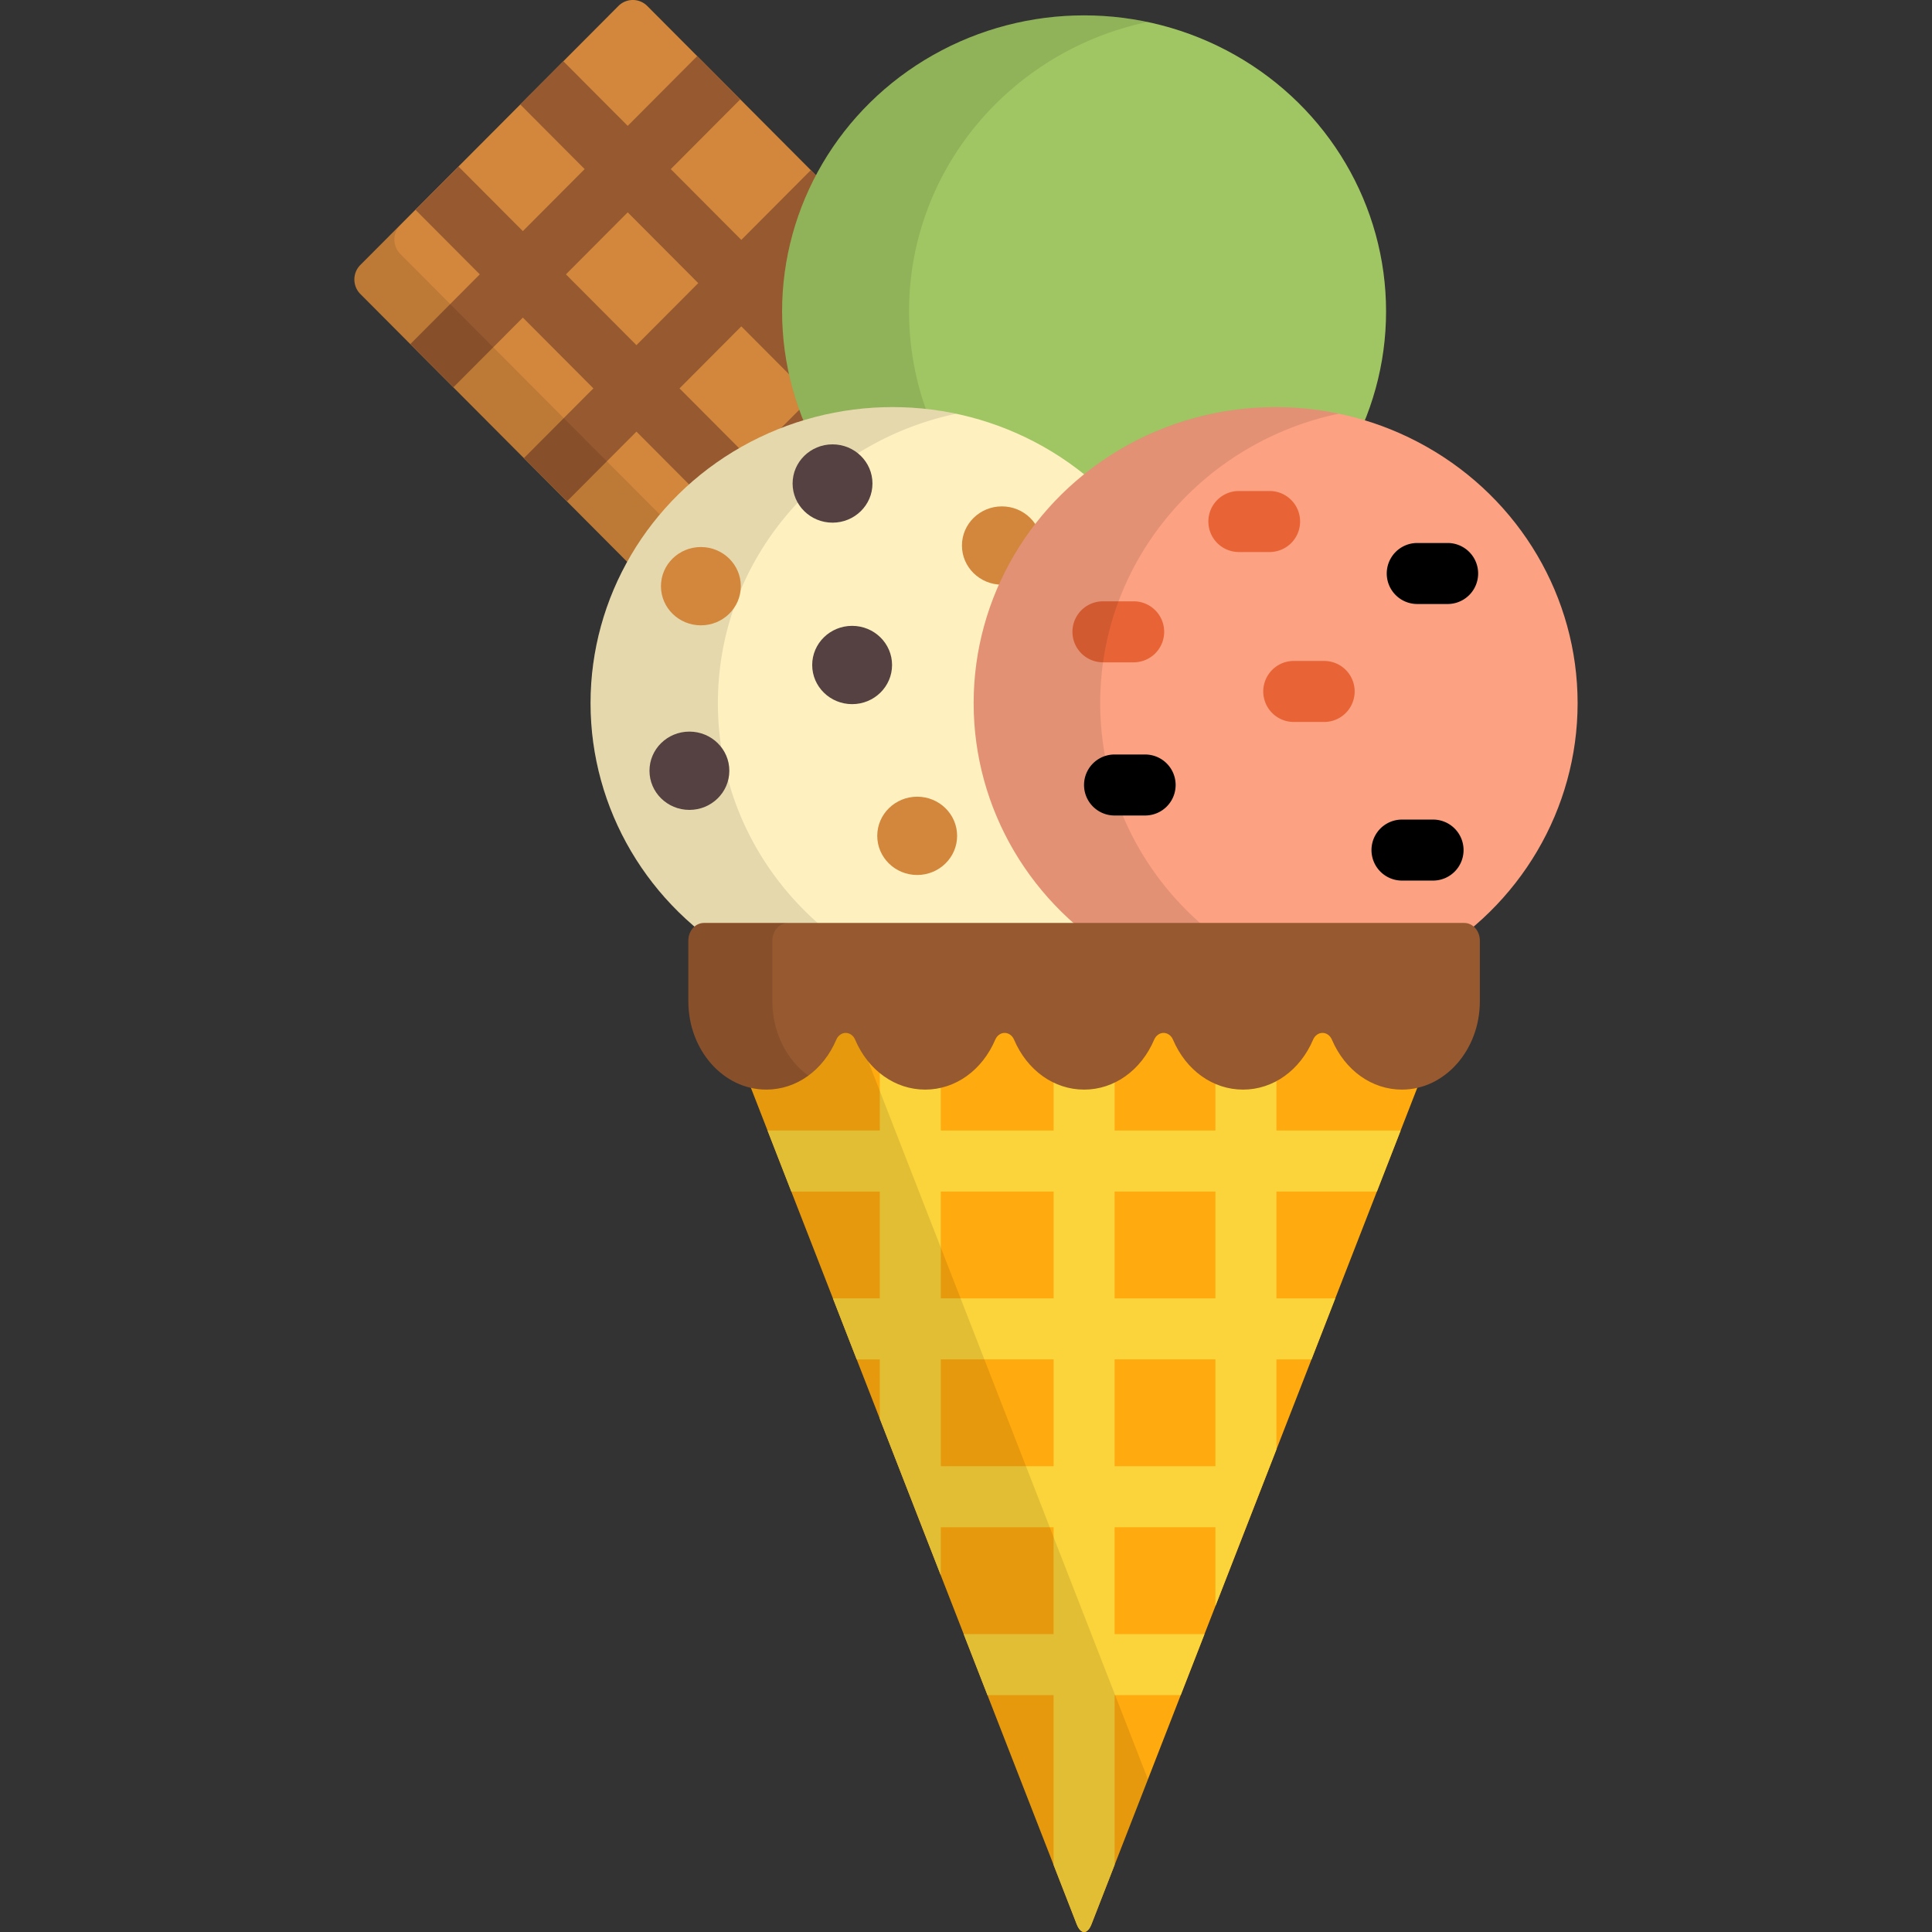 <svg xmlns="http://www.w3.org/2000/svg" id="svg-icon" viewBox="0 0 512.002 512.002"><rect x="0" y="0" width="512.002" height="512.002" fill="#333333" stroke="none"/><path d="M264.994 95.404c2.101 2.111 2.101 5.561 0 7.672l-68.393 68.651a5.403 5.403 0 01-7.641 0L95.494 77.904c-2.101-2.111-2.101-5.561 0-7.672l68.393-68.65a5.401 5.401 0 017.641 0l93.466 93.822z" fill="#d2873c"/><path d="M237.971 105.249l18.415-18.484-11.411-11.455-18.416 18.486-18.692-18.764 18.416-18.485-11.411-11.454-18.416 18.485-18.694-18.764 18.416-18.485-11.411-11.455-18.417 18.485-17.061-17.126-11.411 11.455 17.061 17.125-16.377 16.439L121.5 44.127 110.089 55.58l17.062 17.127-18.417 18.487 11.411 11.454 18.417-18.486 18.693 18.763-18.418 18.486 11.411 11.455 18.418-18.487 18.693 18.764-18.417 18.487 11.411 11.455 18.418-18.488 12.429 12.475 11.411-11.455-12.429-12.474 16.378-16.439 12.428 12.474 11.411-11.453-12.428-12.476zm-87.997-32.542l16.377-16.439 18.694 18.764-16.378 16.439-18.693-18.764zm48.797 48.983l-18.693-18.764 16.378-16.439 18.693 18.763-16.378 16.44z" fill="#965930"/><path d="M199.553 161.133L106.087 67.31c-2.101-2.111-2.101-5.561 0-7.672l2.333-2.341c-.001-.01-.005-.021-.006-.029L95.493 70.233c-2.101 2.111-2.101 5.561 0 7.672l93.466 93.822c2.102 2.11 5.541 2.11 7.641 0l10.38-10.42c-2.112 1.915-5.391 1.869-7.427-.174z" opacity=".1"/><ellipse cx="287.295" cy="82.526" rx="80.029" ry="78.451" fill="#a0c663"/><path d="M240.91 82.526c0-37.669 27.088-69.123 63.207-76.699a81.896 81.896 0 00-16.818-1.75c-44.196 0-80.025 35.123-80.025 78.449 0 43.329 35.829 78.449 80.025 78.449 5.77 0 11.394-.612 16.818-1.749-36.118-7.577-63.207-39.03-63.207-76.7z" opacity=".1"/><ellipse cx="236.534" cy="186.337" rx="80.029" ry="78.451" fill="#fff0c0"/><path d="M190.25 186.337c0-37.653 27.064-69.094 63.157-76.688a81.868 81.868 0 00-16.868-1.761c-44.196 0-80.023 35.12-80.023 78.448 0 43.326 35.827 78.449 80.023 78.449 5.789 0 11.428-.618 16.868-1.761-36.094-7.593-63.157-39.035-63.157-76.687z" opacity=".1"/><ellipse cx="182.701" cy="204.257" rx="10.582" ry="10.374" fill="#554141"/><ellipse cx="243.065" cy="221.508" rx="10.583" ry="10.374" fill="#d2873c"/><ellipse cx="225.824" cy="176.232" rx="10.582" ry="10.374" fill="#554141"/><ellipse cx="185.742" cy="155.345" rx="10.583" ry="10.375" fill="#d2873c"/><ellipse cx="220.631" cy="128.136" rx="10.583" ry="10.375" fill="#554141"/><ellipse cx="265.509" cy="144.572" rx="10.583" ry="10.375" fill="#d2873c"/><ellipse cx="338.057" cy="186.337" rx="80.029" ry="78.451" fill="#fca181"/><path d="M300.435 175.523h-8.234a8.084 8.084 0 010-16.167h8.234a8.083 8.083 0 018.084 8.083 8.085 8.085 0 01-8.084 8.084z" fill="#e86436"/><path d="M291.571 186.337c0-37.687 27.112-69.154 63.257-76.709a81.77 81.77 0 00-16.767-1.739c-44.198 0-80.025 35.12-80.025 78.448 0 43.326 35.827 78.449 80.025 78.449 5.752 0 11.359-.608 16.767-1.74-36.145-7.556-63.257-39.023-63.257-76.709z" opacity=".1"/><g fill="#e86436"><path d="M336.459 146.291h-8.234a8.084 8.084 0 010-16.167h8.234a8.083 8.083 0 110 16.167zM351.006 191.327h-8.234a8.084 8.084 0 010-16.167h8.234a8.084 8.084 0 010 16.167z"/></g><g ><path d="M379.687 233.364h-8.234a8.084 8.084 0 010-16.167h8.234a8.084 8.084 0 110 16.167zM383.731 160.068h-8.234a8.084 8.084 0 010-16.167h8.234a8.084 8.084 0 010 16.167zM303.474 216.118h-8.234a8.085 8.085 0 010-16.168h8.234a8.084 8.084 0 010 16.168z"/></g><path d="M377.909 268.449c2.978 0 4.53 2.271 3.449 5.045L289.264 509.92c-1.081 2.774-2.849 2.774-3.93 0L193.24 273.494c-1.081-2.774.472-5.045 3.449-5.045h181.22z" fill="#ffaa0e"/><path d="M364.892 315.769l6.298-16.169h-32.921v-31.093l-.002-.059h-16.164l-.002.059v31.094h-26.716v-30.839c0-.106-.011-.208-.016-.313h-16.136c-.004.104-.016.208-.016.313v30.839h-29.892v-31.094l-.002-.059h-16.164l-.002.059v31.094h-29.746l6.298 16.169h23.446v28.315h-12.417l6.298 16.169h6.119v15.708l16.169 41.508v-12.733h29.892v28.315h-23.824l6.298 16.169h17.526v44.991l6.119 15.711c1.081 2.774 2.849 2.774 3.93 0l6.119-15.709v-44.993h17.526l6.298-16.169h-23.824v-28.315H322.1v20.891l16.169-41.509v-23.865h9.296l6.298-16.169h-15.594V315.77l26.623-.001zm-85.677 72.797h-29.892v-28.315h29.892v28.315zm0-44.482h-29.892v-28.315h29.892v28.315zm42.885 44.482h-26.716v-28.315H322.1v28.315zm0-44.482h-26.716v-28.315H322.1v28.315z" fill="#fbd33b"/><path d="M227.069 273.494c-1.081-2.774.471-5.045 3.449-5.045H196.69c-2.978 0-4.531 2.271-3.449 5.045l92.094 236.426c1.081 2.774 2.849 2.774 3.93 0l14.949-38.377-77.145-198.049z" opacity=".1"/><path d="M371.536 288.757c-7.976 0-15.095-5.082-18.576-13.259-.458-1.074-1.432-1.767-2.482-1.767-1.05 0-2.025.693-2.481 1.767-3.485 8.179-10.603 13.259-18.578 13.259s-15.095-5.082-18.577-13.259c-.457-1.074-1.43-1.767-2.482-1.767-1.049 0-2.025.693-2.481 1.767-3.484 8.179-10.603 13.259-18.578 13.259s-15.095-5.079-18.577-13.259c-.458-1.074-1.431-1.767-2.482-1.767-1.052 0-2.024.693-2.481 1.765-3.485 8.178-10.603 13.261-18.579 13.261-7.975 0-15.094-5.079-18.578-13.259-.457-1.074-1.43-1.767-2.481-1.767s-2.025.693-2.481 1.765c-3.483 8.178-10.602 13.261-18.577 13.261-11.383 0-20.644-10.5-20.644-23.41V249.28c0-2.59 1.851-4.688 4.134-4.688h201.492c2.284 0 4.134 2.099 4.134 4.688v16.067c-.002 12.909-9.262 23.41-20.645 23.41z" fill="#965930"/><path d="M204.692 265.346v-16.067c0-2.59 1.851-4.688 4.134-4.688h-22.273c-2.283 0-4.134 2.099-4.134 4.688v16.067c0 12.911 9.261 23.41 20.644 23.41 4.065 0 7.903-1.325 11.153-3.701-5.722-4.167-9.524-11.441-9.524-19.709z" opacity=".1"/></svg>
